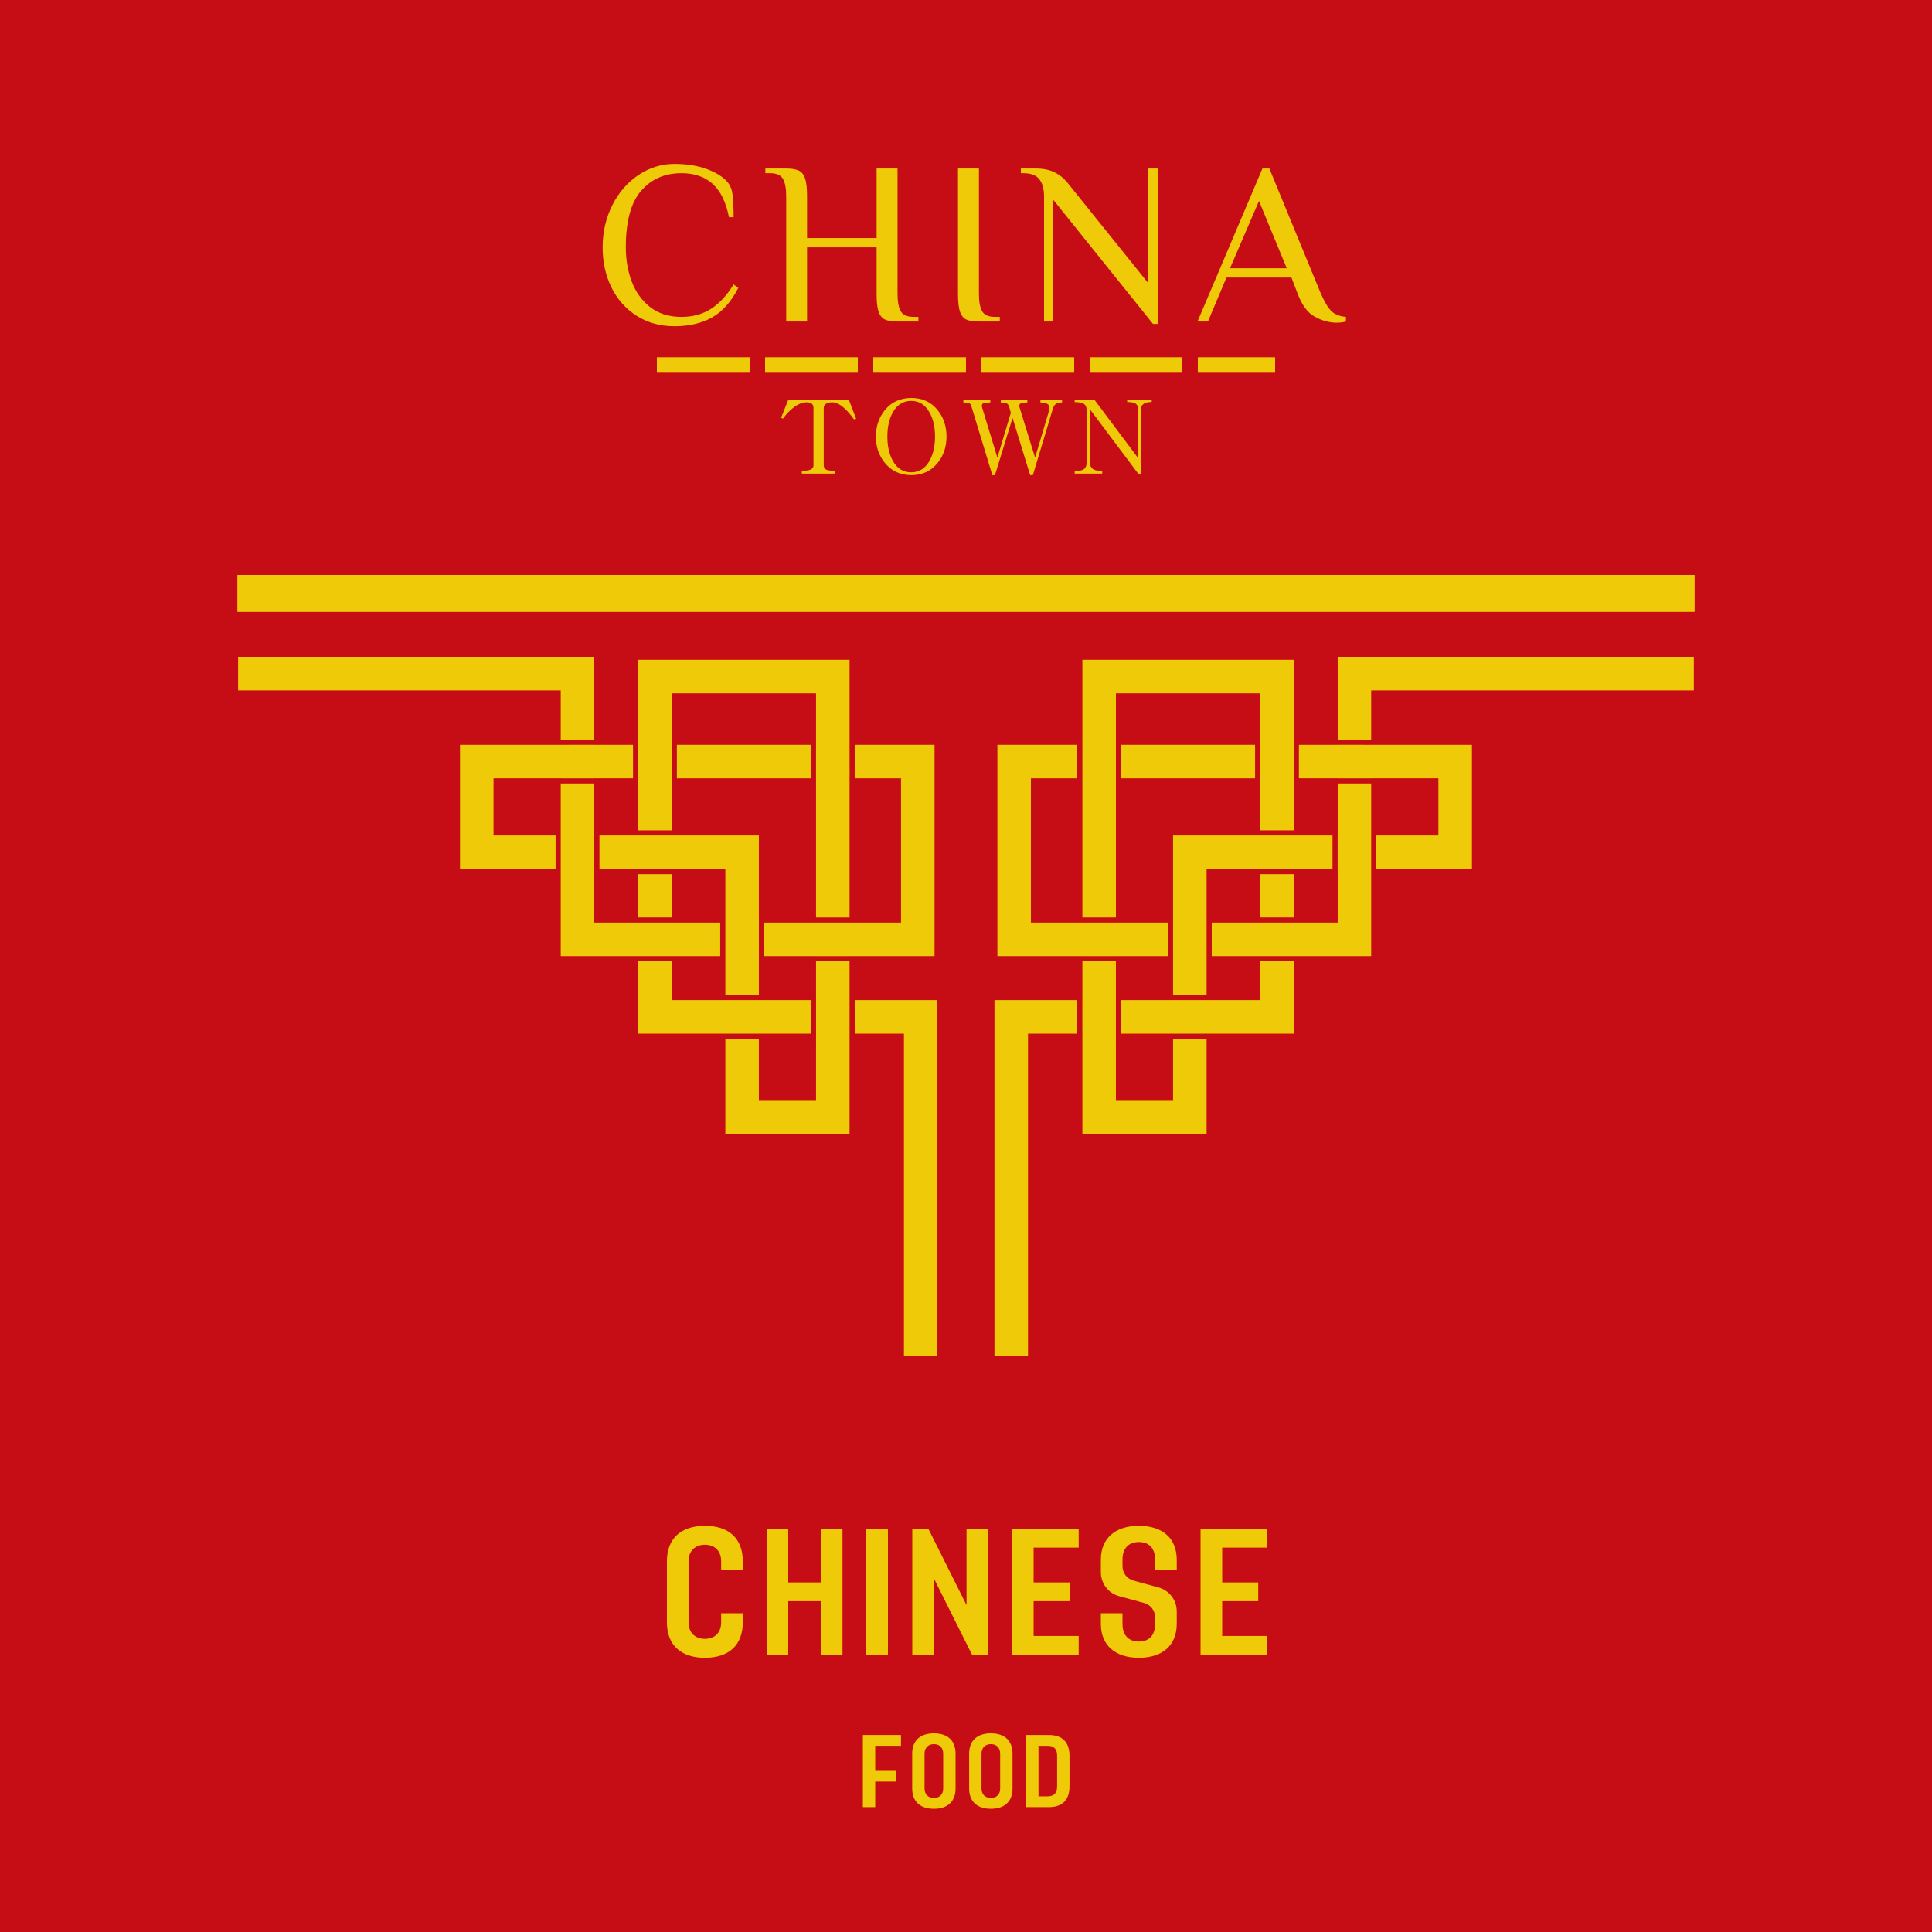 <svg xmlns="http://www.w3.org/2000/svg" xmlns:xlink="http://www.w3.org/1999/xlink" width="500" zoomAndPan="magnify" viewBox="0 0 375 375" height="500" preserveAspectRatio="xMidYMid meet" version="1.0"><defs><g/><clipPath id="2e2dda4c42"><path d="M 193.027 194 L 210 194 L 210 263.25 L 193.027 263.25 Z M 193.027 194 " clip-rule="nonzero"/></clipPath><clipPath id="29897d7f6c"><path d="M 259 127.5 L 328.777 127.5 L 328.777 144 L 259 144 Z M 259 127.5 " clip-rule="nonzero"/></clipPath><clipPath id="c7b6314b3b"><path d="M 193.027 144 L 227 144 L 227 186 L 193.027 186 Z M 193.027 144 " clip-rule="nonzero"/></clipPath><clipPath id="6d6d952e95"><path d="M 165 194 L 181.824 194 L 181.824 263.25 L 165 263.25 Z M 165 194 " clip-rule="nonzero"/></clipPath><clipPath id="6804ab855f"><path d="M 46.215 127.5 L 116 127.5 L 116 144 L 46.215 144 Z M 46.215 127.5 " clip-rule="nonzero"/></clipPath><clipPath id="fb6f5757f9"><path d="M 148 144 L 181.824 144 L 181.824 186 L 148 186 Z M 148 144 " clip-rule="nonzero"/></clipPath><clipPath id="90eee6fce2"><path d="M 46.074 111.598 L 328.926 111.598 L 328.926 118.965 L 46.074 118.965 Z M 46.074 111.598 " clip-rule="nonzero"/></clipPath></defs><rect x="-37.5" width="450" fill="#ffffff" y="-37.5" height="450" fill-opacity="1"/><rect x="-37.5" width="450" fill="#c60c15" y="-37.5" height="450" fill-opacity="1"/><g clip-path="url(#2e2dda4c42)"><path fill="#efca08" d="M 193.027 194.121 L 193.027 263.25 L 199.535 263.25 L 199.535 200.625 L 209.086 200.625 L 209.086 194.121 L 193.027 194.121 " fill-opacity="1" fill-rule="nonzero"/></g><path fill="#efca08" d="M 244.605 178.082 L 251.113 178.082 L 251.113 169.676 L 244.605 169.676 L 244.605 178.082 " fill-opacity="1" fill-rule="nonzero"/><path fill="#efca08" d="M 210.09 178.086 L 216.598 178.086 L 216.598 151.074 L 216.602 151.074 L 216.602 144.566 L 216.598 144.566 L 216.598 134.578 L 244.605 134.578 L 244.605 161.168 L 251.113 161.168 L 251.113 151.074 L 251.117 151.074 L 251.117 144.566 L 251.113 144.566 L 251.113 128.07 L 210.09 128.07 L 210.09 178.086 " fill-opacity="1" fill-rule="nonzero"/><path fill="#efca08" d="M 227.691 213.672 L 216.598 213.672 L 216.598 203.512 L 216.594 203.512 L 216.598 190.57 L 216.598 186.594 L 210.09 186.594 L 210.09 194.121 L 210.086 194.121 L 210.086 200.625 L 210.09 200.625 L 210.09 220.18 L 234.199 220.18 L 234.199 201.629 L 227.691 201.629 L 227.691 213.672 " fill-opacity="1" fill-rule="nonzero"/><path fill="#efca08" d="M 251.113 168.676 L 258.641 168.676 L 258.641 162.168 L 227.691 162.168 L 227.691 179.082 L 227.688 179.082 L 227.688 185.59 L 227.691 185.59 L 227.691 193.121 L 234.199 193.121 L 234.199 168.676 L 244.605 168.676 L 244.605 168.68 L 251.113 168.68 L 251.113 168.676 " fill-opacity="1" fill-rule="nonzero"/><path fill="#efca08" d="M 244.605 194.121 L 217.594 194.121 L 217.594 200.625 L 227.691 200.625 L 227.691 200.629 L 234.199 200.633 L 234.199 200.625 L 251.113 200.625 L 251.113 186.586 L 244.605 186.586 L 244.605 194.121 " fill-opacity="1" fill-rule="nonzero"/><g clip-path="url(#29897d7f6c)"><path fill="#efca08" d="M 262.895 127.504 L 259.645 127.504 L 259.645 143.566 L 266.148 143.566 L 266.148 134.012 L 328.777 134.012 L 328.777 127.504 L 262.895 127.504 " fill-opacity="1" fill-rule="nonzero"/></g><path fill="#efca08" d="M 270.547 144.566 L 266.148 144.566 L 259.645 144.562 L 259.645 144.566 L 252.117 144.566 L 252.117 151.074 L 259.645 151.074 L 259.645 151.078 L 266.148 151.078 L 266.148 151.074 L 279.195 151.074 L 279.195 162.168 L 267.148 162.168 L 267.148 168.676 L 285.703 168.676 L 285.703 144.566 L 270.547 144.566 " fill-opacity="1" fill-rule="nonzero"/><path fill="#efca08" d="M 243.609 144.566 L 217.598 144.566 L 217.598 151.074 L 243.609 151.074 L 243.609 144.566 " fill-opacity="1" fill-rule="nonzero"/><path fill="#efca08" d="M 259.645 162.168 L 259.637 162.168 L 259.637 168.676 L 259.645 168.676 L 259.645 179.082 L 251.113 179.082 L 251.113 179.078 L 244.605 179.078 L 244.605 179.082 L 235.195 179.082 L 235.195 185.59 L 244.605 185.59 L 244.605 185.594 L 251.113 185.59 L 266.148 185.59 L 266.148 152.074 L 259.645 152.074 L 259.645 162.168 " fill-opacity="1" fill-rule="nonzero"/><g clip-path="url(#c7b6314b3b)"><path fill="#efca08" d="M 210.09 185.59 L 210.09 185.594 L 216.598 185.594 L 216.598 185.59 L 226.688 185.59 L 226.688 179.082 L 200.102 179.082 L 200.102 151.074 L 209.094 151.074 L 209.094 144.566 L 193.594 144.566 L 193.594 185.59 L 210.09 185.59 " fill-opacity="1" fill-rule="nonzero"/></g><g clip-path="url(#6d6d952e95)"><path fill="#efca08" d="M 181.965 194.121 L 181.965 263.25 L 175.453 263.25 L 175.453 200.625 L 165.902 200.625 L 165.902 194.121 L 181.965 194.121 " fill-opacity="1" fill-rule="nonzero"/></g><path fill="#efca08" d="M 130.383 178.082 L 123.875 178.082 L 123.875 169.676 L 130.383 169.676 L 130.383 178.082 " fill-opacity="1" fill-rule="nonzero"/><path fill="#efca08" d="M 164.898 178.086 L 158.391 178.086 L 158.391 151.074 L 158.387 151.074 L 158.387 144.566 L 158.391 144.566 L 158.391 134.578 L 130.383 134.578 L 130.383 161.168 L 123.875 161.168 L 123.875 151.074 L 123.871 151.074 L 123.871 144.566 L 123.875 144.566 L 123.875 128.07 L 164.898 128.07 L 164.898 144.566 L 164.902 151.074 L 164.898 151.074 L 164.898 178.086 " fill-opacity="1" fill-rule="nonzero"/><path fill="#efca08" d="M 147.297 213.672 L 158.391 213.672 L 158.391 203.512 L 158.395 203.512 L 158.391 190.57 L 158.391 186.594 L 164.898 186.594 L 164.898 194.121 L 164.902 194.121 L 164.902 200.625 L 164.898 200.625 L 164.898 220.18 L 140.789 220.18 L 140.789 201.629 L 147.297 201.629 L 147.297 213.672 " fill-opacity="1" fill-rule="nonzero"/><path fill="#efca08" d="M 123.875 168.676 L 116.352 168.676 L 116.352 162.168 L 147.297 162.168 L 147.297 179.082 L 147.301 179.082 L 147.301 185.59 L 147.297 185.59 L 147.297 193.121 L 140.789 193.121 L 140.789 168.676 L 130.383 168.676 L 130.383 168.68 L 123.875 168.68 L 123.875 168.676 " fill-opacity="1" fill-rule="nonzero"/><path fill="#efca08" d="M 130.383 194.121 L 157.395 194.121 L 157.395 200.625 L 147.297 200.625 L 147.297 200.629 L 140.789 200.633 L 140.789 200.625 L 123.875 200.625 L 123.875 186.586 L 130.383 186.586 L 130.383 194.121 " fill-opacity="1" fill-rule="nonzero"/><g clip-path="url(#6804ab855f)"><path fill="#efca08" d="M 112.094 127.504 L 115.348 127.504 L 115.348 143.566 L 108.84 143.566 L 108.84 134.012 L 46.215 134.012 L 46.215 127.504 L 112.094 127.504 " fill-opacity="1" fill-rule="nonzero"/></g><path fill="#efca08" d="M 104.441 144.566 L 108.84 144.566 L 115.348 144.562 L 115.348 144.566 L 122.871 144.566 L 122.871 151.074 L 115.348 151.074 L 115.348 151.078 L 108.84 151.078 L 108.84 151.074 L 95.793 151.074 L 95.793 162.168 L 107.84 162.168 L 107.84 168.676 L 89.285 168.676 L 89.285 144.566 L 104.441 144.566 " fill-opacity="1" fill-rule="nonzero"/><path fill="#efca08" d="M 131.379 144.566 L 157.391 144.566 L 157.391 151.074 L 131.379 151.074 L 131.379 144.566 " fill-opacity="1" fill-rule="nonzero"/><path fill="#efca08" d="M 115.348 162.168 L 115.352 162.168 L 115.352 168.676 L 115.348 168.676 L 115.348 179.082 L 123.875 179.082 L 123.875 179.078 L 130.383 179.078 L 130.383 179.082 L 139.793 179.082 L 139.793 185.59 L 130.383 185.59 L 130.383 185.594 L 123.875 185.59 L 108.84 185.59 L 108.84 152.074 L 115.348 152.074 L 115.348 162.168 " fill-opacity="1" fill-rule="nonzero"/><g clip-path="url(#fb6f5757f9)"><path fill="#efca08" d="M 164.898 185.59 L 164.898 185.594 L 158.391 185.594 L 158.391 185.59 L 148.301 185.59 L 148.301 179.082 L 174.887 179.082 L 174.887 151.074 L 165.898 151.074 L 165.898 144.566 L 181.395 144.566 L 181.395 185.59 L 164.898 185.59 " fill-opacity="1" fill-rule="nonzero"/></g><g clip-path="url(#90eee6fce2)"><path fill="#efca08" d="M 46.074 111.598 L 329.023 111.598 L 329.023 118.77 L 46.074 118.77 Z M 46.074 111.598 " fill-opacity="1" fill-rule="nonzero"/></g><g fill="#efca08" fill-opacity="1"><g transform="translate(128.22, 321.214)"><g><path d="M 8.609 -25.055 C 3.848 -25.055 1.227 -22.5 1.227 -18.164 L 1.227 -6.336 C 1.227 -1.996 3.848 0.559 8.609 0.559 C 13.367 0.559 15.957 -1.996 15.957 -6.336 L 15.957 -8.082 L 11.758 -8.082 L 11.758 -6.336 C 11.758 -4.234 10.43 -3.113 8.609 -3.113 C 6.789 -3.113 5.426 -4.234 5.426 -6.336 L 5.426 -18.164 C 5.426 -20.262 6.789 -21.383 8.609 -21.383 C 10.43 -21.383 11.758 -20.262 11.758 -18.164 L 11.758 -16.414 L 15.957 -16.414 L 15.957 -18.164 C 15.957 -22.5 13.367 -25.055 8.609 -25.055 Z M 8.609 -25.055 "/></g></g></g><g fill="#efca08" fill-opacity="1"><g transform="translate(147.571, 321.214)"><g><path d="M 5.426 -14.066 L 5.426 -24.496 L 1.227 -24.496 L 1.227 0 L 5.426 0 L 5.426 -10.43 L 11.758 -10.43 L 11.758 0 L 15.957 0 L 15.957 -24.496 L 11.758 -24.496 L 11.758 -14.066 Z M 5.426 -14.066 "/></g></g></g><g fill="#efca08" fill-opacity="1"><g transform="translate(166.923, 321.214)"><g><path d="M 5.426 -20.82 L 5.426 -24.496 L 1.227 -24.496 L 1.227 0 L 5.426 0 Z M 5.426 -20.82 "/></g></g></g><g fill="#efca08" fill-opacity="1"><g transform="translate(175.846, 321.214)"><g><path d="M 1.227 -24.496 L 1.227 0 L 5.426 0 L 5.426 -14.836 L 12.844 0 L 15.957 0 L 15.957 -24.496 L 11.758 -24.496 L 11.758 -9.66 L 4.34 -24.496 Z M 1.227 -24.496 "/></g></g></g><g fill="#efca08" fill-opacity="1"><g transform="translate(195.197, 321.214)"><g><path d="M 1.227 -24.496 L 1.227 0 L 14.172 0 L 14.172 -3.676 L 5.426 -3.676 L 5.426 -10.43 L 12.422 -10.43 L 12.422 -14.066 L 5.426 -14.066 L 5.426 -20.82 L 14.172 -20.82 L 14.172 -24.496 Z M 1.227 -24.496 "/></g></g></g><g fill="#efca08" fill-opacity="1"><g transform="translate(212.449, 321.214)"><g><path d="M 8.609 -25.055 C 3.988 -25.055 1.227 -22.605 1.227 -18.477 L 1.227 -16.062 C 1.227 -13.824 2.695 -11.934 4.863 -11.375 L 9.625 -10.078 C 10.883 -9.73 11.758 -8.609 11.758 -7.277 L 11.758 -6.02 C 11.758 -3.781 10.57 -2.59 8.609 -2.59 C 6.648 -2.59 5.426 -3.781 5.426 -6.02 L 5.426 -8.082 L 1.227 -8.082 L 1.227 -6.02 C 1.227 -1.891 3.988 0.559 8.609 0.559 C 13.227 0.559 15.957 -1.891 15.957 -6.02 L 15.957 -8.434 C 15.957 -10.672 14.488 -12.562 12.316 -13.125 L 7.559 -14.418 C 6.301 -14.77 5.426 -15.887 5.426 -17.219 L 5.426 -18.477 C 5.426 -20.719 6.648 -21.906 8.609 -21.906 C 10.57 -21.906 11.758 -20.719 11.758 -18.477 L 11.758 -16.414 L 15.957 -16.414 L 15.957 -18.477 C 15.957 -22.605 13.227 -25.055 8.609 -25.055 Z M 8.609 -25.055 "/></g></g></g><g fill="#efca08" fill-opacity="1"><g transform="translate(231.8, 321.214)"><g><path d="M 1.227 -24.496 L 1.227 0 L 14.172 0 L 14.172 -3.676 L 5.426 -3.676 L 5.426 -10.43 L 12.422 -10.43 L 12.422 -14.066 L 5.426 -14.066 L 5.426 -20.82 L 14.172 -20.82 L 14.172 -24.496 Z M 1.227 -24.496 "/></g></g></g><g fill="#efca08" fill-opacity="1"><g transform="translate(166.78, 350.764)"><g><path d="M 6.039 -11.898 L 8.098 -11.898 L 8.098 -13.996 L 0.699 -13.996 L 0.699 0 L 3.098 0 L 3.098 -4.957 L 7.098 -4.957 L 7.098 -7.039 L 3.098 -7.039 L 3.098 -11.898 Z M 6.039 -11.898 "/></g></g></g><g fill="#efca08" fill-opacity="1"><g transform="translate(176.356, 350.764)"><g><path d="M 4.918 -14.316 C 2.199 -14.316 0.699 -12.855 0.699 -10.379 L 0.699 -3.617 C 0.699 -1.141 2.199 0.32 4.918 0.32 C 7.637 0.32 9.117 -1.141 9.117 -3.617 L 9.117 -10.379 C 9.117 -12.855 7.637 -14.316 4.918 -14.316 Z M 4.918 -12.219 C 5.957 -12.219 6.719 -11.578 6.719 -10.379 L 6.719 -3.617 C 6.719 -2.418 5.957 -1.781 4.918 -1.781 C 3.879 -1.781 3.098 -2.418 3.098 -3.617 L 3.098 -10.379 C 3.098 -11.578 3.879 -12.219 4.918 -12.219 Z M 4.918 -12.219 "/></g></g></g><g fill="#efca08" fill-opacity="1"><g transform="translate(187.412, 350.764)"><g><path d="M 4.918 -14.316 C 2.199 -14.316 0.699 -12.855 0.699 -10.379 L 0.699 -3.617 C 0.699 -1.141 2.199 0.32 4.918 0.32 C 7.637 0.32 9.117 -1.141 9.117 -3.617 L 9.117 -10.379 C 9.117 -12.855 7.637 -14.316 4.918 -14.316 Z M 4.918 -12.219 C 5.957 -12.219 6.719 -11.578 6.719 -10.379 L 6.719 -3.617 C 6.719 -2.418 5.957 -1.781 4.918 -1.781 C 3.879 -1.781 3.098 -2.418 3.098 -3.617 L 3.098 -10.379 C 3.098 -11.578 3.879 -12.219 4.918 -12.219 Z M 4.918 -12.219 "/></g></g></g><g fill="#efca08" fill-opacity="1"><g transform="translate(198.469, 350.764)"><g><path d="M 5.117 -13.996 L 0.699 -13.996 L 0.699 0 L 5.117 0 C 7.797 0 9.117 -1.48 9.117 -4 L 9.117 -9.996 C 9.117 -12.516 7.797 -13.996 5.117 -13.996 Z M 3.098 -11.898 L 4.879 -11.898 C 6.117 -11.898 6.719 -11.238 6.719 -9.996 L 6.719 -4 C 6.719 -2.758 6.117 -2.098 4.879 -2.098 L 3.098 -2.098 Z M 3.098 -11.898 "/></g></g></g><g fill="#efca08" fill-opacity="1"><g transform="translate(114.987, 62.414)"><g><path d="M 15.938 0.906 C 13.145 0.906 10.691 0.227 8.578 -1.125 C 6.461 -2.477 4.832 -4.316 3.688 -6.641 C 2.551 -8.961 1.984 -11.551 1.984 -14.406 C 1.984 -17.344 2.602 -20.055 3.844 -22.547 C 5.094 -25.035 6.789 -27 8.938 -28.438 C 11.082 -29.875 13.414 -30.594 15.938 -30.594 C 18.332 -30.594 20.438 -30.254 22.25 -29.578 C 24.062 -28.91 25.406 -28.051 26.281 -27 C 26.789 -26.375 27.102 -25.539 27.219 -24.5 C 27.344 -23.469 27.406 -22.051 27.406 -20.25 L 26.5 -20.25 C 25.938 -23.156 24.891 -25.305 23.359 -26.703 C 21.828 -28.098 19.801 -28.797 17.281 -28.797 C 14.039 -28.797 11.43 -27.656 9.453 -25.375 C 7.473 -23.094 6.484 -19.438 6.484 -14.406 C 6.484 -12.031 6.863 -9.82 7.625 -7.781 C 8.395 -5.738 9.586 -4.082 11.203 -2.812 C 12.828 -1.539 14.852 -0.906 17.281 -0.906 C 19.469 -0.906 21.379 -1.426 23.016 -2.469 C 24.648 -3.52 26.113 -5.098 27.406 -7.203 L 28.312 -6.531 C 26.926 -3.82 25.219 -1.906 23.188 -0.781 C 21.164 0.344 18.75 0.906 15.938 0.906 Z M 15.938 0.906 "/></g></g></g><g fill="#efca08" fill-opacity="1"><g transform="translate(147.837, 62.414)"><g><path d="M 4.766 -24.297 C 4.766 -25.828 4.555 -26.957 4.141 -27.688 C 3.723 -28.426 2.883 -28.797 1.625 -28.797 L 0.719 -28.797 L 0.719 -29.703 L 4.766 -29.703 C 5.879 -29.703 6.711 -29.555 7.266 -29.266 C 7.816 -28.984 8.211 -28.469 8.453 -27.719 C 8.691 -26.969 8.812 -25.828 8.812 -24.297 L 8.812 -16.203 L 22.312 -16.203 L 22.312 -29.703 L 26.375 -29.703 L 26.375 -5.406 C 26.375 -3.875 26.582 -2.738 27 -2 C 27.414 -1.27 28.254 -0.906 29.516 -0.906 L 30.422 -0.906 L 30.422 0 L 26.375 0 C 25.258 0 24.426 -0.141 23.875 -0.422 C 23.32 -0.711 22.922 -1.234 22.672 -1.984 C 22.43 -2.734 22.312 -3.875 22.312 -5.406 L 22.312 -14.406 L 8.812 -14.406 L 8.812 0 L 4.766 0 Z M 4.766 -24.297 "/></g></g></g><g fill="#efca08" fill-opacity="1"><g transform="translate(181.947, 62.414)"><g><path d="M 8.062 0 C 6.945 0 6.109 -0.141 5.547 -0.422 C 4.992 -0.711 4.598 -1.234 4.359 -1.984 C 4.117 -2.734 4 -3.875 4 -5.406 L 4 -29.703 L 8.062 -29.703 L 8.062 -5.406 C 8.062 -3.875 8.27 -2.738 8.688 -2 C 9.102 -1.27 9.941 -0.906 11.203 -0.906 L 12.109 -0.906 L 12.109 0 Z M 8.062 0 "/></g></g></g><g fill="#efca08" fill-opacity="1"><g transform="translate(197.697, 62.414)"><g><path d="M 6.75 0 L 4.953 0 L 4.953 -24.297 C 4.953 -25.734 4.645 -26.844 4.031 -27.625 C 3.414 -28.406 2.375 -28.797 0.906 -28.797 L 0.453 -28.797 L 0.453 -29.703 L 3.375 -29.703 C 4.75 -29.703 5.914 -29.473 6.875 -29.016 C 7.844 -28.566 8.703 -27.895 9.453 -27 L 25.203 -7.422 L 25.203 -29.703 L 27 -29.703 L 27 0.453 L 26.094 0.453 L 6.75 -23.625 Z M 6.75 0 "/></g></g></g><g fill="#efca08" fill-opacity="1"><g transform="translate(231.447, 62.414)"><g><path d="M 27.984 0.219 C 26.547 0.219 25.117 -0.176 23.703 -0.969 C 22.297 -1.758 21.176 -3.312 20.344 -5.625 L 19.219 -8.547 L 6.609 -8.547 L 3.016 0 L 0.984 0 L 13.594 -29.703 L 14.938 -29.703 L 24.844 -5.625 C 25.594 -3.883 26.297 -2.691 26.953 -2.047 C 27.609 -1.398 28.555 -1.02 29.797 -0.906 L 29.797 0 C 29.254 0.145 28.648 0.219 27.984 0.219 Z M 18.312 -10.344 L 12.922 -23.406 L 7.297 -10.344 Z M 18.312 -10.344 "/></g></g></g><g fill="#efca08" fill-opacity="1"><g transform="translate(150.573, 91.914)"><g><path d="M 5.059 0.02 L 11.539 0.02 L 11.539 -0.527 C 10.734 -0.527 10.172 -0.594 9.859 -0.723 C 9.496 -0.879 9.312 -1.172 9.312 -1.602 L 9.312 -12.75 C 9.312 -13.09 9.469 -13.355 9.781 -13.551 C 10.082 -13.734 10.465 -13.824 10.934 -13.824 C 11.664 -13.824 12.445 -13.453 13.277 -12.711 C 13.852 -12.203 14.488 -11.469 15.191 -10.504 L 15.602 -10.621 L 14.176 -14.352 L 2.441 -14.352 L 1.035 -10.797 L 1.406 -10.66 C 2.07 -11.547 2.719 -12.238 3.359 -12.73 C 4.27 -13.461 5.156 -13.824 6.016 -13.824 C 6.43 -13.824 6.758 -13.734 6.992 -13.551 C 7.211 -13.383 7.324 -13.113 7.324 -12.75 L 7.324 -1.602 C 7.324 -1.184 7.102 -0.891 6.66 -0.723 C 6.32 -0.594 5.785 -0.527 5.059 -0.527 Z M 5.059 0.02 "/></g></g></g><g fill="#efca08" fill-opacity="1"><g transform="translate(168.526, 91.914)"><g><path d="M 8.336 -14.098 C 9.859 -14.098 11.039 -13.363 11.871 -11.891 C 12.602 -10.629 12.965 -9.055 12.965 -7.168 C 12.965 -5.293 12.602 -3.715 11.871 -2.441 C 11.039 -0.969 9.859 -0.234 8.336 -0.234 C 6.801 -0.234 5.617 -0.969 4.785 -2.441 C 4.066 -3.715 3.711 -5.293 3.711 -7.168 C 3.711 -9.055 4.066 -10.629 4.785 -11.891 C 5.617 -13.363 6.801 -14.098 8.336 -14.098 Z M 8.375 -14.664 C 6.215 -14.664 4.492 -13.871 3.203 -12.281 C 2.059 -10.852 1.484 -9.145 1.484 -7.168 C 1.484 -5.199 2.059 -3.508 3.203 -2.09 C 4.492 -0.488 6.215 0.312 8.375 0.312 C 10.512 0.312 12.219 -0.488 13.492 -2.09 C 14.625 -3.496 15.191 -5.188 15.191 -7.168 C 15.191 -9.156 14.625 -10.863 13.492 -12.281 C 12.219 -13.871 10.512 -14.664 8.375 -14.664 Z M 8.375 -14.664 "/></g></g></g><g fill="#efca08" fill-opacity="1"><g transform="translate(186.48, 91.914)"><g><path d="M 0.508 -14.352 L 0.508 -13.785 C 1.027 -13.785 1.375 -13.758 1.543 -13.707 C 1.805 -13.617 1.98 -13.395 2.07 -13.043 L 6.133 0.312 L 6.641 0.312 L 10.055 -10.797 L 13.473 0.312 L 14 0.312 L 17.789 -12.281 C 17.934 -12.867 18.141 -13.266 18.414 -13.473 C 18.688 -13.68 19.102 -13.785 19.664 -13.785 L 19.664 -14.352 L 15.465 -14.352 L 15.465 -13.785 C 16.18 -13.785 16.684 -13.656 16.969 -13.395 C 17.242 -13.133 17.309 -12.766 17.164 -12.281 L 14.43 -3.086 L 11.422 -12.789 C 11.305 -13.18 11.363 -13.445 11.598 -13.59 C 11.82 -13.719 12.262 -13.785 12.926 -13.785 L 12.926 -14.352 L 7.773 -14.352 L 7.773 -13.785 C 8.266 -13.785 8.637 -13.734 8.883 -13.629 C 9.117 -13.512 9.281 -13.316 9.371 -13.043 L 9.723 -11.773 L 7.109 -3.086 L 4.141 -12.828 C 4.023 -13.258 4.125 -13.539 4.453 -13.668 C 4.648 -13.746 5.078 -13.785 5.742 -13.785 L 5.742 -14.352 Z M 0.508 -14.352 "/></g></g></g><g fill="#efca08" fill-opacity="1"><g transform="translate(207.772, 91.914)"><g><path d="M 0.82 0.02 L 6.172 0.02 L 6.172 -0.469 C 5.43 -0.469 4.855 -0.586 4.453 -0.82 C 4.008 -1.094 3.789 -1.512 3.789 -2.07 L 3.789 -12.457 L 13.219 0.117 L 13.746 0.117 L 13.746 -12.691 C 13.746 -13.07 13.934 -13.367 14.312 -13.59 C 14.691 -13.785 15.18 -13.883 15.777 -13.883 L 15.777 -14.352 L 11.012 -14.352 L 11.012 -13.883 C 11.754 -13.883 12.297 -13.777 12.633 -13.57 C 12.945 -13.375 13.102 -13.082 13.102 -12.691 L 13.102 -3.047 L 4.629 -14.352 L 0.82 -14.352 L 0.82 -13.863 C 1.746 -13.863 2.383 -13.715 2.734 -13.414 C 2.992 -13.191 3.125 -12.848 3.125 -12.379 L 3.125 -2.031 C 3.125 -1.418 2.895 -0.988 2.441 -0.742 C 2.09 -0.559 1.551 -0.48 0.82 -0.508 Z M 0.82 0.02 "/></g></g></g><path fill="#efca08" d="M 127.5 69.348 L 145.5 69.348 L 145.5 72.348 L 127.5 72.348 M 148.5 69.348 L 166.5 69.348 L 166.5 72.348 L 148.5 72.348 M 169.5 69.348 L 187.5 69.348 L 187.5 72.348 L 169.5 72.348 M 190.5 69.348 L 208.5 69.348 L 208.5 72.348 L 190.5 72.348 M 211.5 69.348 L 229.5 69.348 L 229.5 72.348 L 211.5 72.348 M 232.5 69.348 L 247.5 69.348 L 247.5 72.348 L 232.5 72.348 " fill-opacity="1" fill-rule="nonzero"/></svg>